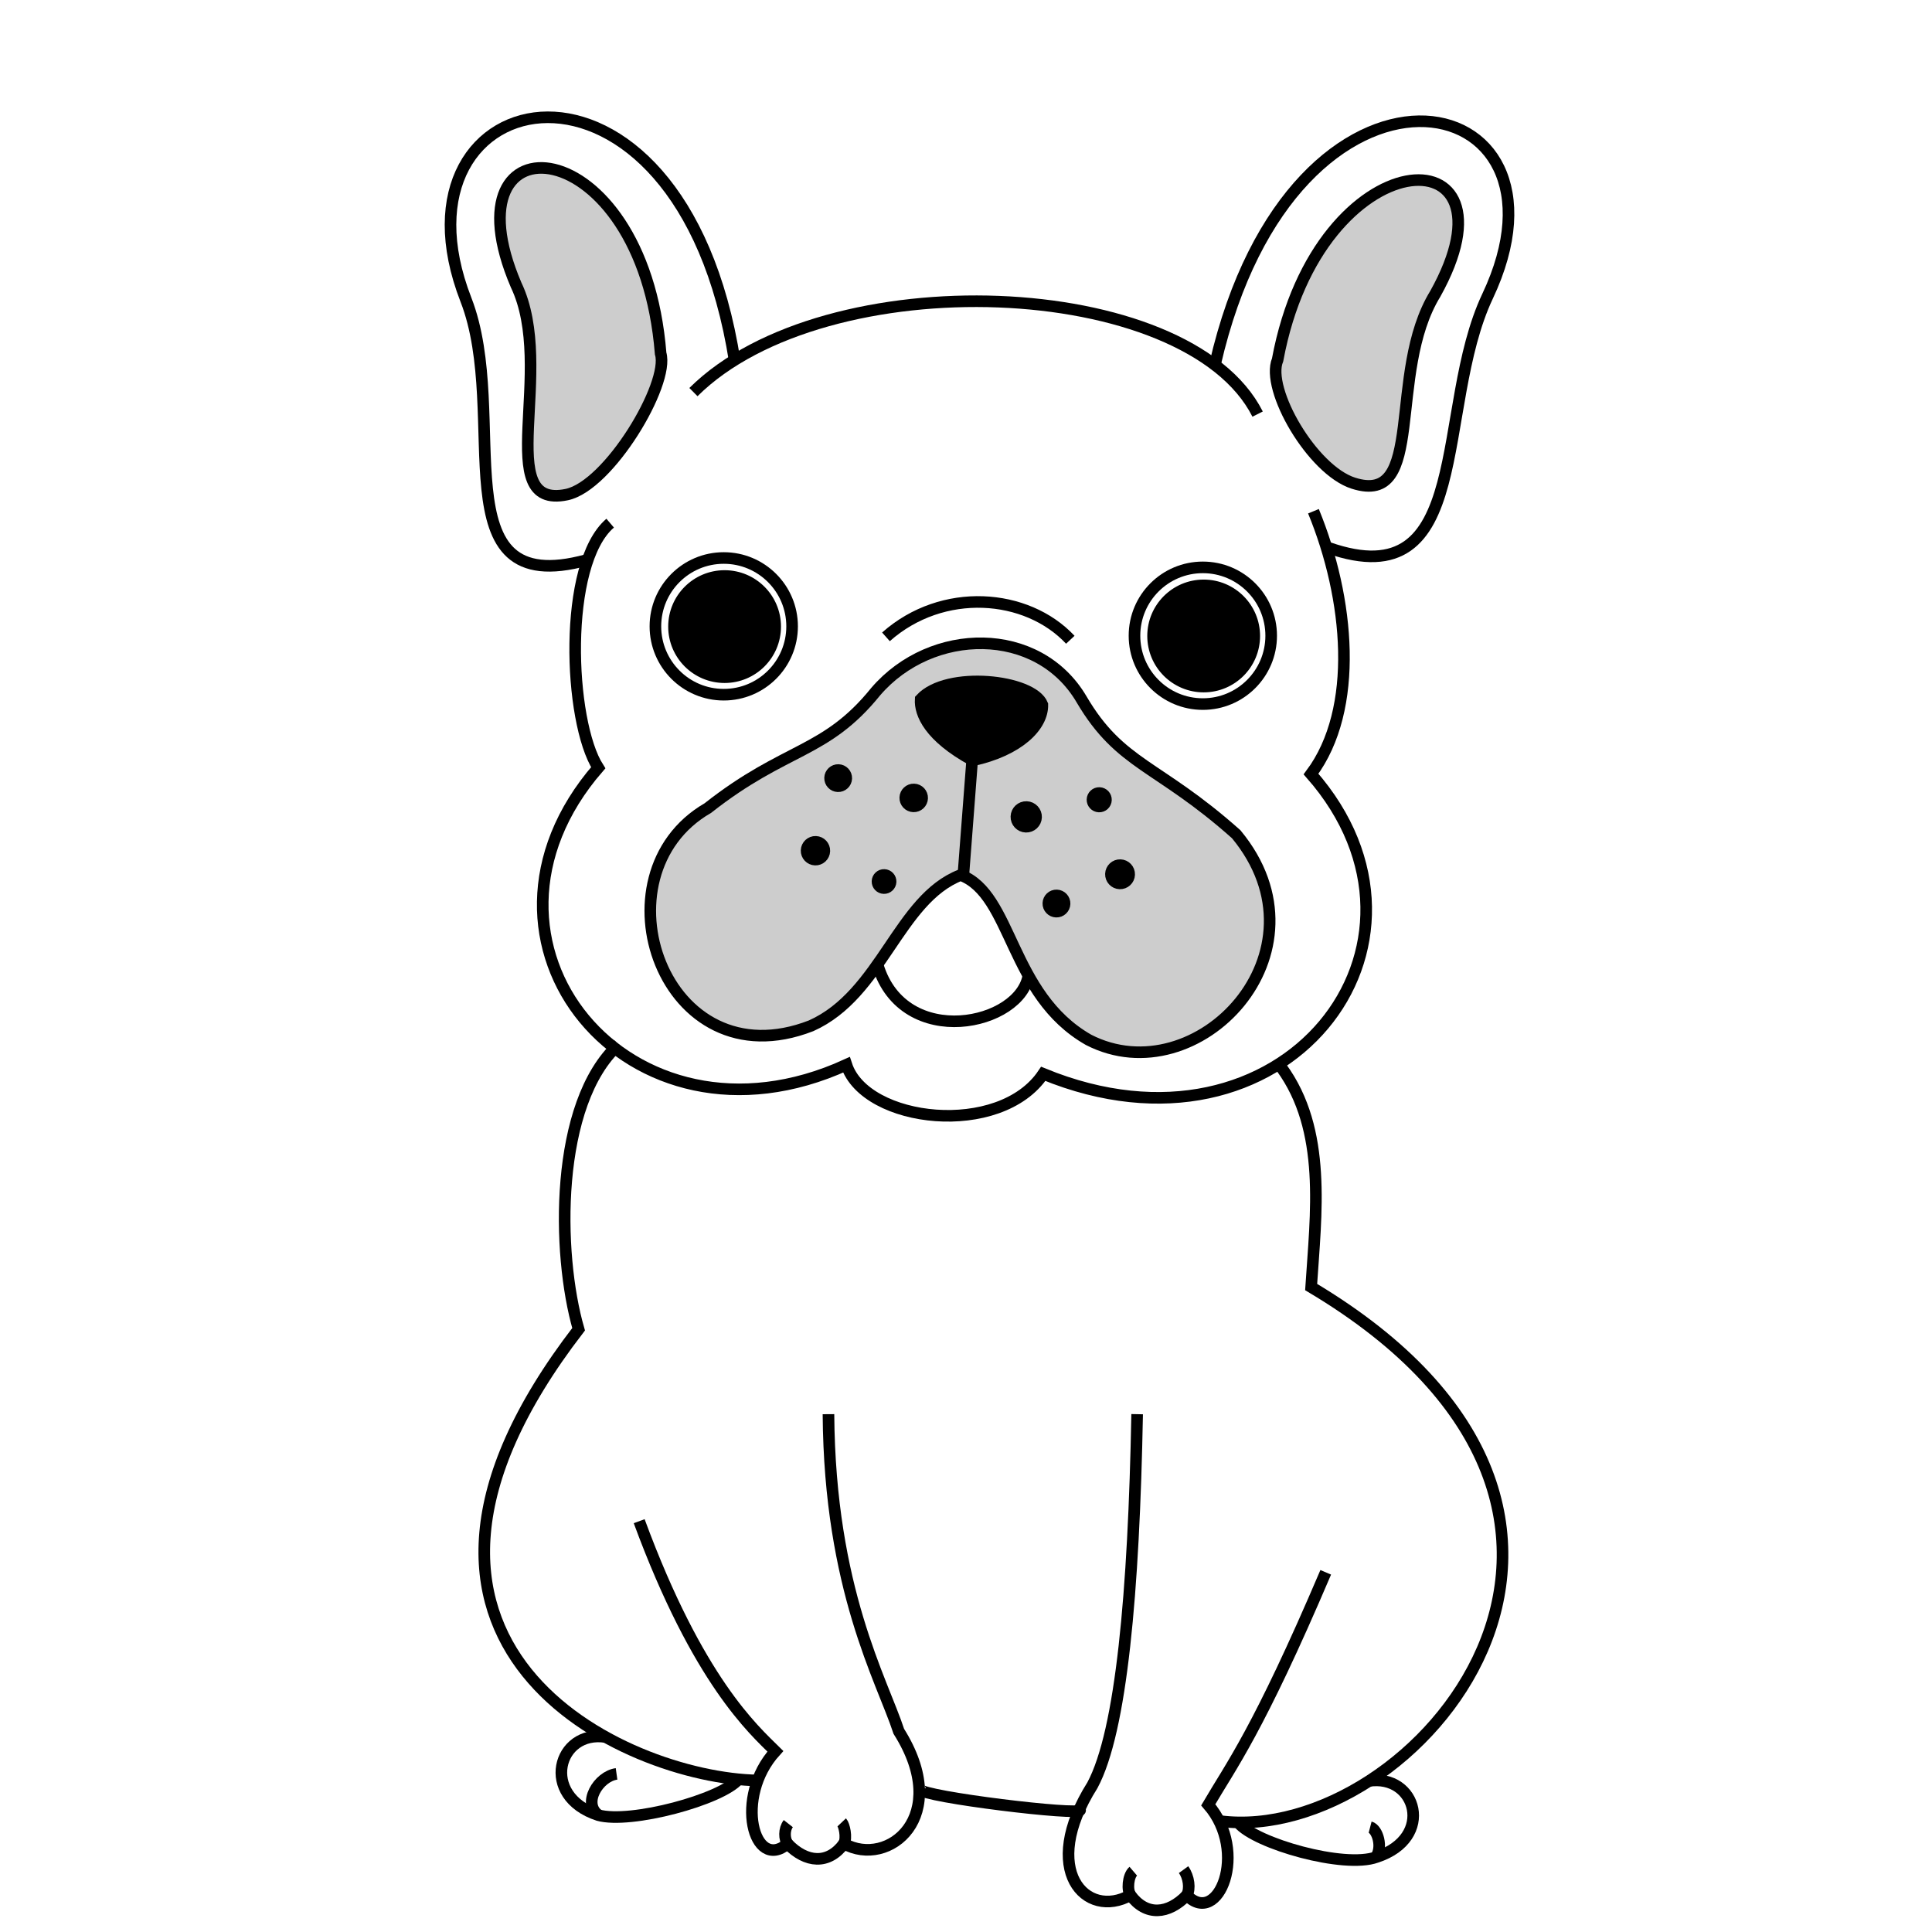 <?xml version="1.0" encoding="utf-8"?>
<svg viewBox="0 0 500 500" xmlns="http://www.w3.org/2000/svg">
  <path style="fill: none; stroke-width: 3px; stroke: rgb(0, 0, 0); transform-origin: 252.922px 91.253px;" d="M 179.835 104.044 C 212.798 68.943 306.519 69.187 326.009 104.624" transform="matrix(0.999, 0.035, -0.035, 0.999, -3.73549e-7, 5.32212e-7)"/>
  <path style="fill: none; stroke-width: 3px; stroke: rgb(0, 0, 0); transform-origin: 247.92px 208.988px;" d="M 337.214 129.102 C 347.266 151.309 350.959 179.833 338.969 197.124 C 379.215 239.805 335.685 300.562 272.402 277.121 C 261.807 294.19 226.846 291.496 221.386 276.559 C 166.026 304.226 116.999 248.342 154.483 201.958 C 146.389 190.24 143.396 149.541 155.354 138.56" transform="matrix(0.999, 0.035, -0.035, 0.999, 3.26265e-7, 8.80829e-7)"/>
  <path style="fill: none; stroke-width: 3px; stroke: rgb(0, 0, 0); transform-origin: 351.997px 87.353px;" d="M 314.696 95.642 C 331.943 6.261 408.908 18.979 384.591 75.533 C 371.839 105.187 384.025 153.976 345.684 142.033" transform="matrix(0.999, 0.035, -0.035, 0.999, -2.96095e-7, -1.7573e-8)"/>
  <path style="fill: none; stroke-width: 3px; stroke: rgb(0, 0, 0); transform-origin: 152.915px 88.774px;" d="M 115.506 85.295 C 132.753 174.675 209.946 155.393 185.629 98.839 C 172.877 69.183 190.386 20.646 152.046 32.589" transform="matrix(-0.999, -0.035, 0.035, -0.999, 8.80797e-7, 0)"/>
  <path style="stroke-width: 3px; stroke: rgb(0, 0, 0); fill: rgb(205, 205, 205); transform-origin: 249.088px 218.519px;" d="M 225.253 179.782 C 239.118 162.434 266.675 161.18 278.574 179.902 C 289.253 196.709 298.843 195.997 319.829 213.426 C 346.176 243.108 312.064 281.388 283.494 267.961 C 262.608 257.023 262.481 230.971 248.881 226.479 C 232.965 233.326 229.542 258.041 211.563 266.837 C 173.923 283.027 153.499 229.816 182.874 211.443 C 202.485 194.835 212.804 196.354 225.253 179.782 Z" transform="matrix(0.999, 0.035, -0.035, 0.999, -8.17873e-7, 9.3963e-8)"/>
  <path style="fill: none; stroke-width: 3px; stroke: rgb(0, 0, 0); transform-origin: 246.457px 257.418px;" d="M 226.916 250.525 C 234.432 272.419 264.665 264.756 265.999 251.513" transform="matrix(0.999, 0.035, -0.035, 0.999, -0, 6.57658e-7)"/>
  <line style="fill: rgb(216, 216, 216); stroke-width: 3px; stroke: rgb(0, 0, 0); transform-origin: 250.465px 211.46px;" x1="249.844" y1="226.427" x2="251.085" y2="196.492" transform="matrix(0.999, 0.035, -0.035, 0.999, -9.69034e-7, 0)"/>
  <path style="fill: none; stroke-width: 3px; stroke: rgb(0, 0, 0); transform-origin: 253.297px 160.712px;" d="M 229.433 165.654 C 243.6 152.169 265.459 153.085 277.16 164.739" transform="matrix(0.999, 0.035, -0.035, 0.999, -0, 0)"/>
  <path style="stroke-width: 3px; stroke: rgb(0, 0, 0); transform-origin: 253.846px 186.605px;" d="M 252.108 196.844 C 240.683 191.104 237.967 185.254 238.072 181.505 C 244.617 173.83 266.814 175.439 269.609 181.804 C 269.943 187.38 263.895 193.83 252.108 196.844 Z" transform="matrix(0.999, 0.035, -0.035, 0.999, -4.53439e-7, 0)"/>
  <ellipse style="stroke-width: 3px; stroke: rgb(0, 0, 0); transform-origin: 214.067px 197.524px;" cx="214.067" cy="197.524" rx="2.098" ry="2.098" transform="matrix(0.999, 0.035, -0.035, 0.999, 2.851, 3.856)"/>
  <ellipse style="stroke-width: 3px; stroke: rgb(0, 0, 0); transform-origin: 224.895px 219.795px;" cx="224.895" cy="219.795" rx="1.7" ry="1.7" transform="matrix(0.999, 0.035, -0.035, 0.999, 3.896, 8.341)"/>
  <ellipse style="stroke-width: 3px; stroke: rgb(0, 0, 0); transform-origin: 230.747px 201.274px;" cx="230.747" cy="201.274" rx="2.19" ry="2.19" transform="matrix(0.999, 0.035, -0.035, 0.999, 5.721, 5.224)"/>
  <ellipse style="stroke-width: 3px; stroke: rgb(0, 0, 0); transform-origin: 209.653px 213.581px;" cx="209.653" cy="213.581" rx="2.302" ry="2.302" transform="matrix(0.999, 0.035, -0.035, 0.999, 1.388, 6.585)"/>
  <ellipse style="stroke-width: 3px; stroke: rgb(0, 0, 0); transform-origin: 271.351px 200.263px;" cx="271.351" cy="200.263" rx="1.748" ry="1.748" transform="matrix(0.999, 0.035, -0.035, 0.999, 13.125, 6.715)"/>
  <ellipse style="stroke-width: 3px; stroke: rgb(0, 0, 0); transform-origin: 262.789px 223.295px;" cx="262.789" cy="223.295" rx="2.104" ry="2.104" transform="matrix(0.999, 0.035, -0.035, 0.999, 10.622, 10.538)"/>
  <ellipse style="stroke-width: 3px; stroke: rgb(0, 0, 0); transform-origin: 255.514px 204.566px;" cx="255.514" cy="204.566" rx="2.55" ry="2.55" transform="matrix(0.999, 0.035, -0.035, 0.999, 10.075, 6.842)"/>
  <ellipse style="stroke-width: 3px; stroke: rgb(0, 0, 0); transform-origin: 276.48px 216.406px;" cx="276.48" cy="216.406" rx="2.365" ry="2.365" transform="matrix(0.999, 0.035, -0.035, 0.999, 13.388, 9.854)"/>
  <path style="fill: none; stroke-width: 3px; stroke: rgb(0, 0, 0);" d="M 331.623 276.268 C 343.454 292.477 340.556 314.051 339.323 333.091 C 438.819 392.383 365.896 477.648 315.818 471.309"/>
  <path style="fill: none; stroke-width: 3px; stroke: rgb(0, 0, 0); transform-origin: 160.706px 355.74px;" d="M 161.344 450.949 C 177.964 435.744 177.337 396.83 171.668 377.302 C 234.745 295.415 159.664 261.141 125.327 260.53" transform="matrix(-1, 0, 0, -1, -0, 9.831)"/>
  <path style="stroke-width: 3px; stroke: rgb(0, 0, 0); fill: rgb(205, 205, 205); transform-origin: 355.765px 87.06px;" d="M 329.956 88.223 C 351.657 33.291 404.482 42.195 373.279 79.218 C 356.913 97.028 360.621 132.896 343.09 123.271 C 333.332 117.915 325.391 95.07 329.956 88.223 Z" transform="matrix(0.982, -0.191, 0.191, 0.982, -0, 0)"/>
  <path style="stroke-width: 3px; stroke: rgb(0, 0, 0); fill: rgb(205, 205, 205); transform-origin: 146.439px 87.118px;" d="M 121.688 90.102 C 143.389 145.035 193.861 133.171 162.658 96.148 C 146.291 78.339 151.802 38.446 134.272 48.071 C 124.514 53.427 117.123 83.256 121.688 90.102 Z" transform="matrix(-0.956, -0.292, 0.292, -0.956, -0, -0)"/>
  <path style="fill: none; stroke-width: 3px; stroke: rgb(0, 0, 0);" d="M 165.42 393.683 C 180.673 435.051 195.055 447.671 200.669 453.229 C 189.865 465.128 195.074 484.544 203.831 477.169 C 208.642 482.119 214.33 482.63 218.42 477.129 C 229.914 483.55 246.502 470.121 232.612 448.072 C 228.257 434.771 214.719 411.297 214.406 365.988"/>
  <path style="fill: none; stroke-width: 3px; stroke: rgb(0, 0, 0); transform-origin: 309.814px 430.194px;" d="M 276.531 453.473 C 294.053 412.364 301.026 403.404 306.934 393.3 C 296.392 381.149 304.333 361.582 312.481 369.889 C 317.292 364.939 322.98 364.428 327.069 369.929 C 338.564 363.508 350.798 376.332 336.907 398.381 C 329.399 412.376 326.199 448.396 325.336 494.401" transform="matrix(-1, 0, 0, -1, 0, 0)"/>
  <path style="fill: none; stroke-width: 3px; stroke: rgb(0, 0, 0);" d="M 238.121 463.103 C 238.545 464.988 279.913 470.058 279.546 468.42"/>
  <path style="fill: none; stroke-width: 3px; stroke: rgb(0, 0, 0);" d="M 354.132 460.927 C 366.606 458.917 371.474 475.637 356.243 480.604 C 347.839 483.674 324.944 477.066 320.571 471.81"/>
  <path style="fill: none; stroke-width: 3px; stroke: rgb(0, 0, 0);" d="M 356.018 480.715 C 357.963 478.112 356.492 473.36 354.591 472.866"/>
  <path style="fill: none; stroke-width: 3px; stroke: rgb(0, 0, 0); transform-origin: 168.221px 459.822px;" d="M 179.62 470.091 C 192.094 472.102 196.852 454.858 181.619 449.889 C 173.235 447.546 149.654 453.954 145.281 459.21" transform="matrix(-1, 0, 0, -1, 0, 0)"/>
  <path style="fill: none; stroke-width: 3px; stroke: rgb(0, 0, 0);" d="M 159.562 459.079 C 154.832 459.741 150.652 466.719 154.892 469.752"/>
  <path style="fill: none; stroke-width: 3px; stroke: rgb(0, 0, 0);" d="M 203.973 477.388 C 202.835 475.896 202.936 473.331 204.016 471.953"/>
  <path style="fill: none; stroke-width: 3px; stroke: rgb(0, 0, 0);" d="M 218.374 477.254 C 219.284 475.501 218.425 472.228 217.846 471.616"/>
  <path style="fill: none; stroke-width: 3px; stroke: rgb(0, 0, 0);" d="M 292.649 490.554 C 291.574 489.272 291.941 485.425 293.295 484.267"/>
  <path style="fill: none; stroke-width: 3px; stroke: rgb(0, 0, 0);" d="M 307.155 490.478 C 308.085 488.805 307.663 485.736 306.303 483.861"/>
  <ellipse style="stroke-width: 3px; fill: none; stroke: rgb(0, 0, 0);" cx="187.307" cy="162.099" rx="17.689" ry="17.689"/>
  <ellipse style="stroke: rgb(0, 0, 0);" cx="187.524" cy="162.163" rx="14.094" ry="14.094"/>
  <ellipse style="stroke-width: 3px; fill: none; stroke: rgb(0, 0, 0);" cx="311.292" cy="164.525" rx="17.689" ry="17.689"/>
  <ellipse style="stroke: rgb(0, 0, 0);" cx="311.509" cy="164.589" rx="14.094" ry="14.094"/>
</svg>